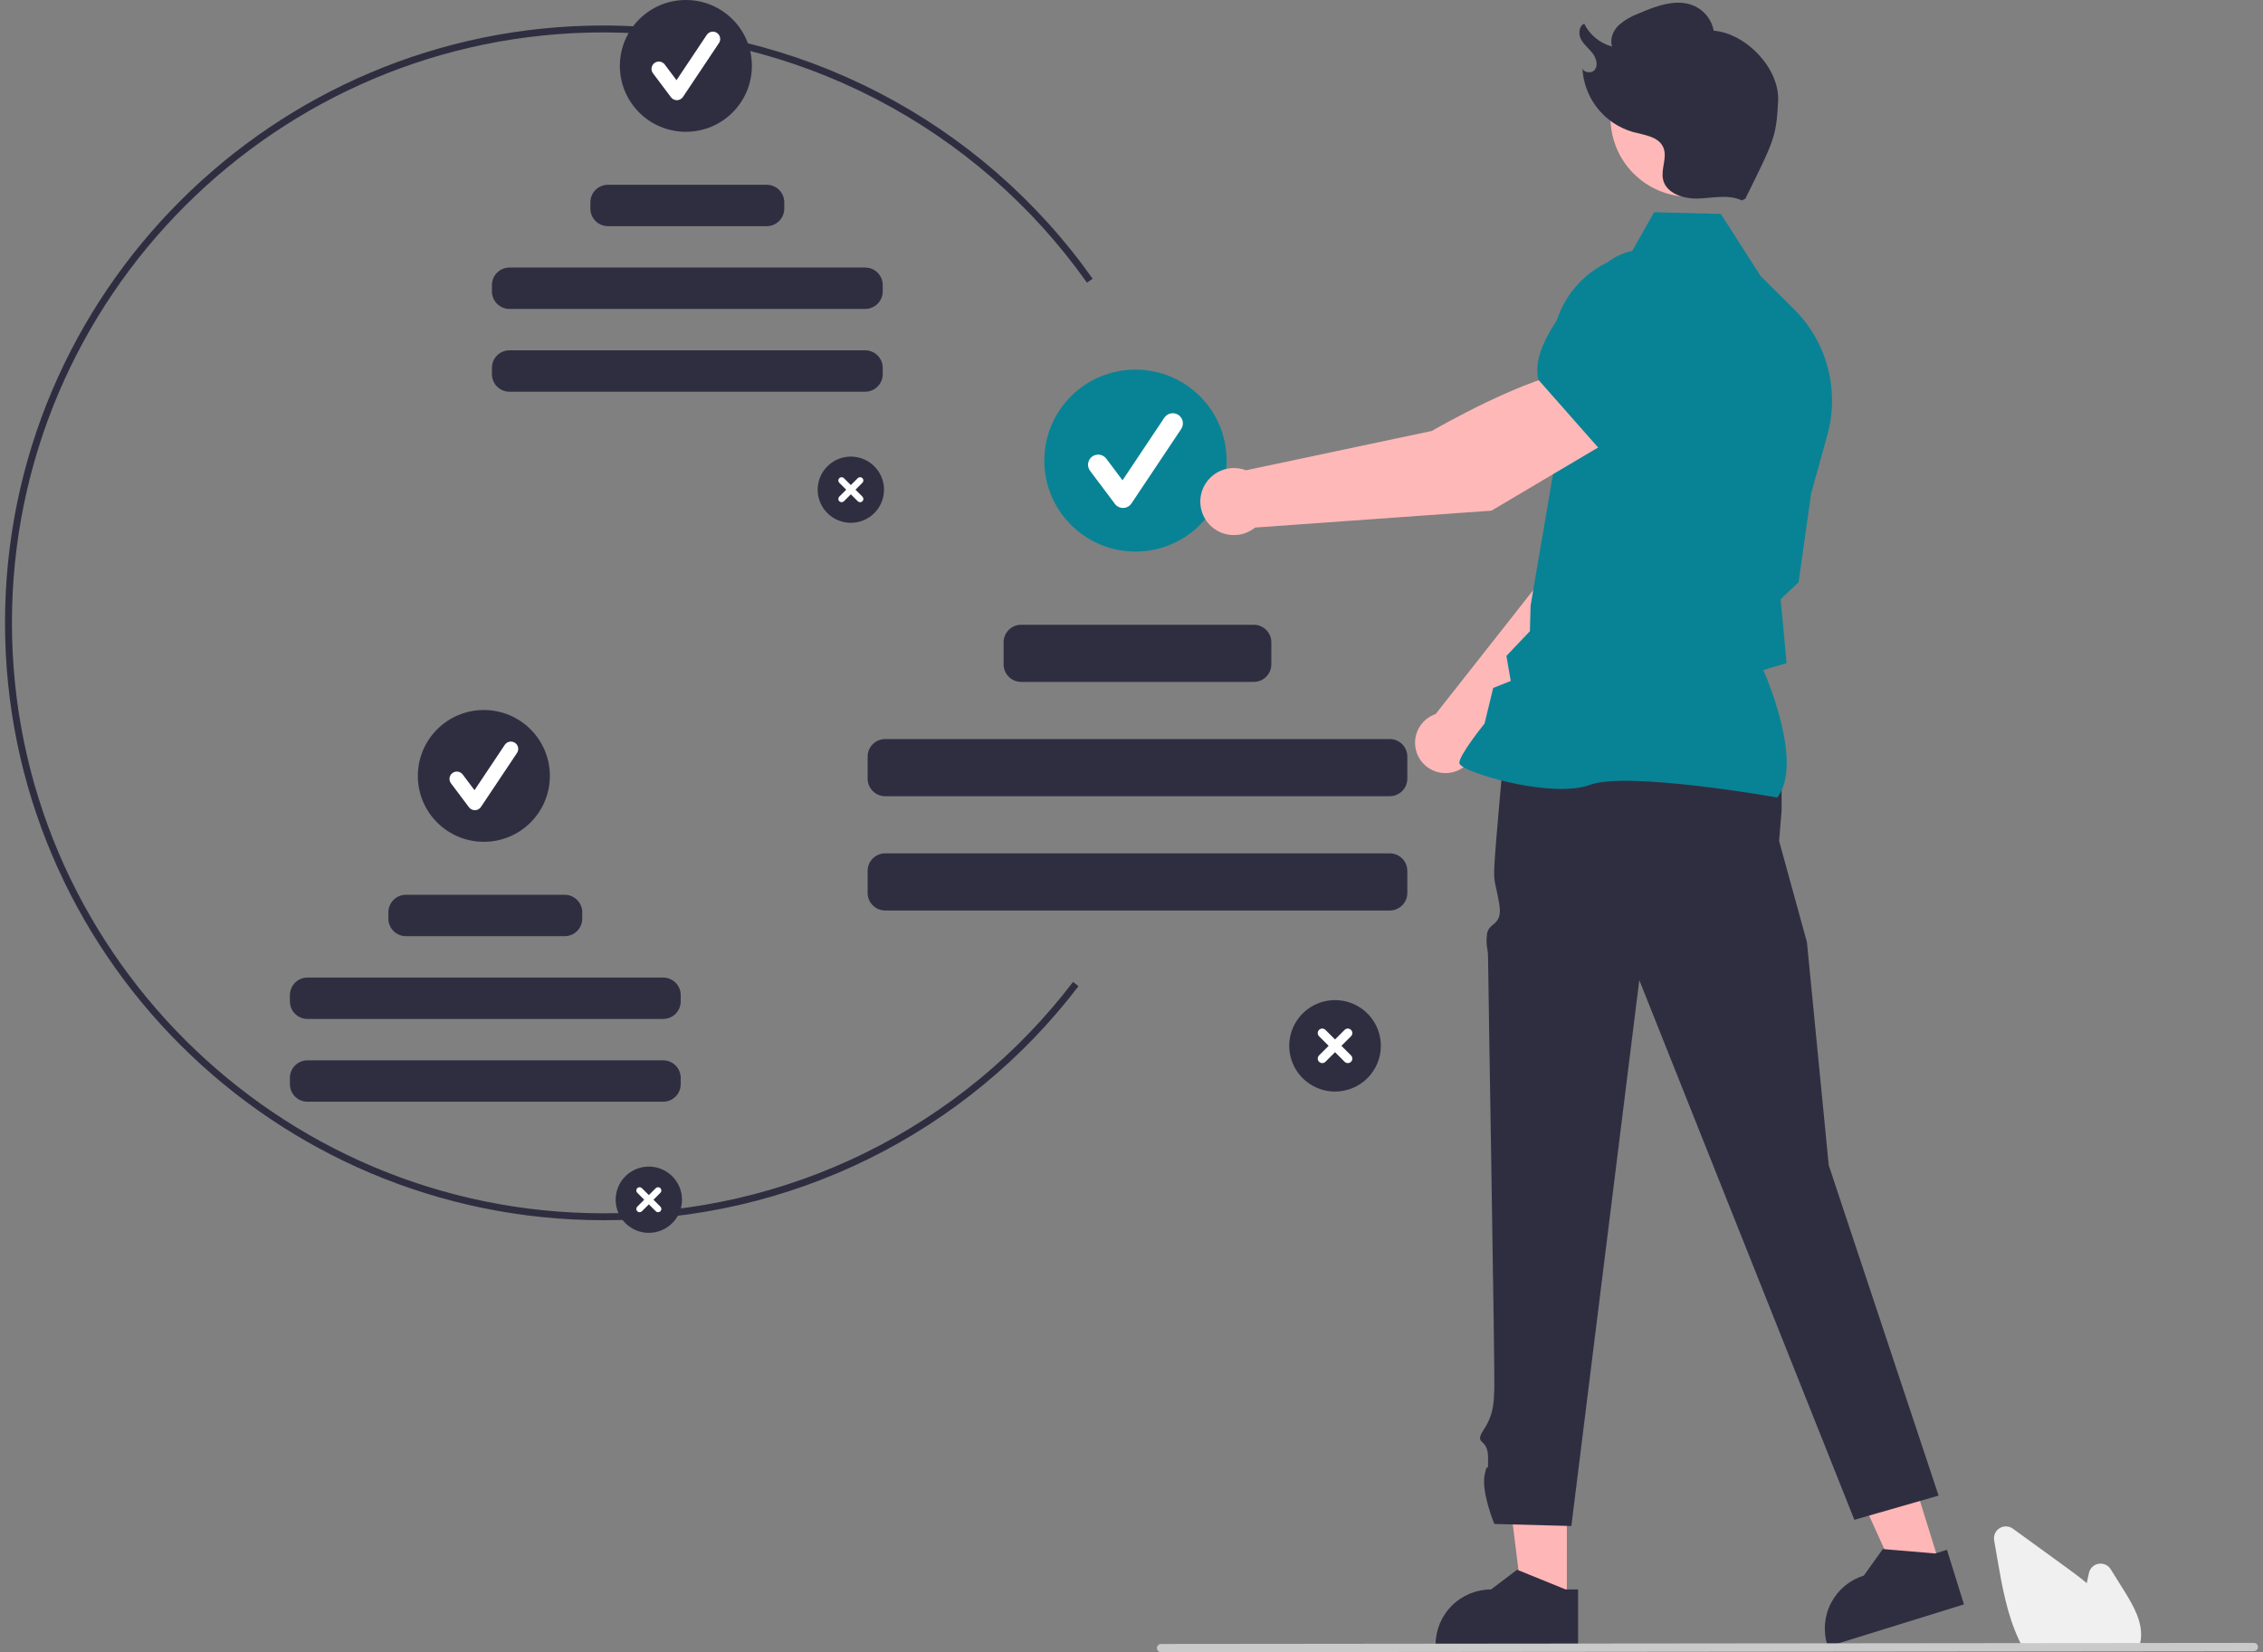 <svg width="226" height="165" viewBox="0 0 226 165" fill="none" xmlns="http://www.w3.org/2000/svg">
<rect x="0" y="0" width="226" height="165" fill="#808080" stroke="none"/>
<g clip-path="url(#clip0_14_2186)">
<path d="M60.264 121.859C27.31 121.859 0.5 95.097 0.5 62.202C0.5 29.307 27.31 2.546 60.264 2.546C69.84 2.555 79.273 4.857 87.773 9.256C96.274 13.656 103.594 20.026 109.119 27.832L108.554 28.23C103.092 20.515 95.857 14.219 87.455 9.87C79.053 5.521 69.729 3.246 60.264 3.237C27.692 3.237 1.192 29.689 1.192 62.202C1.192 94.716 27.692 121.168 60.264 121.168C69.338 121.197 78.295 119.126 86.431 115.118C94.568 111.109 101.663 105.272 107.159 98.065L107.707 98.486C102.148 105.777 94.97 111.683 86.738 115.738C78.506 119.793 69.444 121.889 60.264 121.859Z" fill="#2F2E41"/>
<path d="M84.972 52.212C84.317 52.212 83.676 52.018 83.131 51.655C82.587 51.291 82.162 50.775 81.911 50.171C81.66 49.566 81.595 48.901 81.723 48.26C81.85 47.619 82.166 47.029 82.629 46.567C83.093 46.105 83.683 45.789 84.326 45.662C84.968 45.534 85.634 45.6 86.24 45.85C86.845 46.1 87.362 46.524 87.726 47.068C88.09 47.612 88.285 48.251 88.285 48.905C88.285 49.782 87.936 50.623 87.314 51.243C86.693 51.864 85.85 52.212 84.972 52.212Z" fill="#2F2E41"/>
<path d="M86.127 49.597L85.434 48.905L86.127 48.213C86.158 48.183 86.182 48.147 86.198 48.108C86.215 48.068 86.224 48.025 86.224 47.983C86.224 47.94 86.215 47.897 86.199 47.857C86.182 47.818 86.158 47.782 86.128 47.751C86.097 47.721 86.061 47.697 86.022 47.681C85.982 47.664 85.939 47.656 85.896 47.656C85.853 47.656 85.811 47.664 85.771 47.681C85.731 47.697 85.695 47.722 85.665 47.752L84.972 48.444L84.279 47.752C84.217 47.691 84.134 47.657 84.047 47.657C83.961 47.657 83.878 47.691 83.816 47.752C83.755 47.813 83.721 47.896 83.721 47.983C83.721 48.069 83.755 48.152 83.816 48.213L84.51 48.905L83.816 49.597C83.755 49.659 83.721 49.741 83.721 49.828C83.722 49.914 83.756 49.997 83.817 50.058C83.878 50.119 83.961 50.153 84.048 50.153C84.134 50.154 84.217 50.12 84.279 50.059L84.972 49.367L85.665 50.059C85.695 50.089 85.731 50.113 85.771 50.129C85.811 50.146 85.853 50.154 85.896 50.154C85.939 50.154 85.981 50.146 86.021 50.129C86.061 50.113 86.097 50.089 86.127 50.059C86.157 50.028 86.182 49.992 86.198 49.953C86.214 49.913 86.223 49.871 86.223 49.828C86.223 49.785 86.214 49.743 86.198 49.703C86.182 49.664 86.157 49.628 86.127 49.597Z" fill="white"/>
<path d="M68.496 13.162C72.137 13.162 75.089 10.215 75.089 6.581C75.089 2.946 72.137 0 68.496 0C64.855 0 61.904 2.946 61.904 6.581C61.904 10.215 64.855 13.162 68.496 13.162Z" fill="#2F2E41"/>
<path d="M67.597 10.006C67.483 10.006 67.371 9.979 67.269 9.928C67.167 9.878 67.079 9.804 67.01 9.713L65.212 7.319C65.154 7.242 65.112 7.155 65.088 7.061C65.064 6.968 65.059 6.871 65.072 6.776C65.086 6.681 65.118 6.59 65.167 6.507C65.216 6.424 65.281 6.352 65.358 6.294C65.435 6.237 65.523 6.195 65.616 6.171C65.71 6.147 65.807 6.142 65.902 6.155C65.997 6.169 66.089 6.201 66.172 6.25C66.255 6.299 66.327 6.364 66.385 6.441L67.562 8.007L70.584 3.482C70.692 3.321 70.86 3.211 71.05 3.173C71.24 3.136 71.437 3.175 71.598 3.283C71.759 3.39 71.871 3.556 71.91 3.746C71.949 3.935 71.911 4.132 71.804 4.294L68.207 9.68C68.142 9.777 68.055 9.858 67.952 9.914C67.849 9.971 67.734 10.002 67.617 10.005L67.597 10.006Z" fill="white"/>
<path d="M76.569 18.453H60.715C59.746 18.453 58.96 19.237 58.96 20.204V20.835C58.96 21.802 59.746 22.586 60.715 22.586H76.569C77.538 22.586 78.323 21.802 78.323 20.835V20.204C78.323 19.237 77.538 18.453 76.569 18.453Z" fill="#2F2E41"/>
<path d="M86.402 26.719H50.881C49.912 26.719 49.127 27.503 49.127 28.47V29.101C49.127 30.068 49.912 30.852 50.881 30.852H86.402C87.371 30.852 88.157 30.068 88.157 29.101V28.47C88.157 27.503 87.371 26.719 86.402 26.719Z" fill="#2F2E41"/>
<path d="M86.402 34.985H50.881C49.912 34.985 49.127 35.769 49.127 36.736V37.367C49.127 38.334 49.912 39.118 50.881 39.118H86.402C87.371 39.118 88.157 38.334 88.157 37.367V36.736C88.157 35.769 87.371 34.985 86.402 34.985Z" fill="#2F2E41"/>
<path d="M64.797 123.119C64.142 123.119 63.501 122.925 62.956 122.561C62.412 122.198 61.987 121.681 61.736 121.077C61.486 120.473 61.42 119.808 61.548 119.167C61.675 118.525 61.991 117.936 62.454 117.473C62.918 117.011 63.508 116.696 64.15 116.568C64.793 116.441 65.459 116.506 66.065 116.757C66.67 117.007 67.187 117.431 67.551 117.975C67.915 118.518 68.11 119.158 68.11 119.812C68.11 120.689 67.761 121.53 67.139 122.15C66.518 122.77 65.675 123.119 64.797 123.119Z" fill="#2F2E41"/>
<path d="M65.952 120.504L65.259 119.812L65.952 119.12C66.013 119.059 66.048 118.976 66.048 118.889C66.048 118.803 66.013 118.72 65.952 118.659C65.891 118.597 65.808 118.563 65.721 118.563C65.635 118.563 65.551 118.597 65.49 118.659L64.797 119.35L64.104 118.659C64.042 118.597 63.959 118.563 63.873 118.563C63.786 118.563 63.703 118.597 63.642 118.659C63.58 118.72 63.546 118.803 63.546 118.889C63.546 118.976 63.58 119.059 63.642 119.12L64.335 119.812L63.642 120.504C63.58 120.565 63.546 120.648 63.546 120.734C63.546 120.821 63.58 120.904 63.642 120.965C63.703 121.026 63.786 121.061 63.873 121.061C63.959 121.061 64.042 121.026 64.104 120.965L64.797 120.273L65.49 120.965C65.551 121.026 65.635 121.061 65.721 121.061C65.808 121.061 65.891 121.026 65.952 120.965C66.013 120.904 66.048 120.821 66.048 120.734C66.048 120.648 66.013 120.565 65.952 120.504Z" fill="white"/>
<path d="M48.321 84.068C51.962 84.068 54.914 81.122 54.914 77.487C54.914 73.853 51.962 70.906 48.321 70.906C44.68 70.906 41.729 73.853 41.729 77.487C41.729 81.122 44.68 84.068 48.321 84.068Z" fill="#2F2E41"/>
<path d="M47.422 80.912C47.308 80.912 47.196 80.886 47.094 80.835C46.992 80.784 46.904 80.71 46.835 80.619L45.037 78.226C44.979 78.149 44.937 78.061 44.913 77.968C44.889 77.875 44.884 77.778 44.898 77.683C44.911 77.588 44.943 77.496 44.992 77.413C45.041 77.331 45.106 77.258 45.183 77.201C45.261 77.143 45.348 77.101 45.441 77.077C45.535 77.053 45.632 77.048 45.727 77.062C45.822 77.075 45.914 77.108 45.997 77.156C46.08 77.206 46.152 77.27 46.21 77.347L47.387 78.913L50.409 74.388C50.462 74.308 50.531 74.238 50.611 74.184C50.691 74.13 50.781 74.092 50.876 74.073C50.97 74.054 51.068 74.053 51.163 74.072C51.258 74.09 51.348 74.127 51.429 74.181C51.509 74.235 51.578 74.303 51.632 74.384C51.685 74.464 51.723 74.554 51.741 74.649C51.76 74.744 51.76 74.841 51.74 74.936C51.721 75.03 51.684 75.12 51.629 75.2L48.032 80.586C47.967 80.684 47.88 80.764 47.777 80.821C47.674 80.877 47.56 80.909 47.442 80.912L47.422 80.912Z" fill="white"/>
<path d="M56.394 89.36H40.54C39.571 89.36 38.785 90.144 38.785 91.111V91.741C38.785 92.709 39.571 93.493 40.54 93.493H56.394C57.363 93.493 58.148 92.709 58.148 91.741V91.111C58.148 90.144 57.363 89.36 56.394 89.36Z" fill="#2F2E41"/>
<path d="M66.227 97.626H30.706C29.737 97.626 28.952 98.41 28.952 99.377V100.007C28.952 100.975 29.737 101.759 30.706 101.759H66.227C67.196 101.759 67.982 100.975 67.982 100.007V99.377C67.982 98.41 67.196 97.626 66.227 97.626Z" fill="#2F2E41"/>
<path d="M66.227 105.892H30.706C29.737 105.892 28.952 106.676 28.952 107.643V108.273C28.952 109.241 29.737 110.025 30.706 110.025H66.227C67.196 110.025 67.982 109.241 67.982 108.273V107.643C67.982 106.676 67.196 105.892 66.227 105.892Z" fill="#2F2E41"/>
<path d="M133.327 109.01C132.422 109.01 131.538 108.742 130.785 108.24C130.033 107.738 129.447 107.025 129.101 106.191C128.754 105.356 128.664 104.438 128.84 103.553C129.017 102.667 129.452 101.853 130.092 101.214C130.732 100.576 131.547 100.141 132.435 99.965C133.322 99.788 134.242 99.879 135.078 100.225C135.914 100.57 136.628 101.155 137.131 101.906C137.633 102.657 137.902 103.54 137.902 104.443C137.902 105.654 137.42 106.816 136.562 107.672C135.704 108.529 134.54 109.01 133.327 109.01Z" fill="#2F2E41"/>
<path d="M134.922 105.399L133.965 104.443L134.922 103.488C135.007 103.403 135.055 103.289 135.055 103.169C135.055 103.05 135.007 102.935 134.922 102.851C134.838 102.766 134.723 102.719 134.603 102.719C134.484 102.719 134.369 102.766 134.284 102.851L133.327 103.806L132.37 102.851C132.285 102.766 132.17 102.719 132.051 102.719C131.931 102.719 131.816 102.766 131.731 102.851C131.647 102.935 131.599 103.05 131.599 103.169C131.599 103.289 131.647 103.403 131.731 103.488L132.689 104.443L131.731 105.399C131.647 105.483 131.599 105.598 131.599 105.717C131.599 105.837 131.647 105.951 131.731 106.036C131.816 106.12 131.931 106.168 132.051 106.168C132.17 106.168 132.285 106.12 132.37 106.036L133.327 105.08L134.284 106.036C134.369 106.12 134.484 106.168 134.603 106.168C134.723 106.168 134.838 106.12 134.922 106.036C135.007 105.951 135.055 105.837 135.055 105.717C135.055 105.598 135.007 105.483 134.922 105.399Z" fill="white"/>
<path d="M113.395 55.085C118.423 55.085 122.499 51.016 122.499 45.997C122.499 40.978 118.423 36.91 113.395 36.91C108.368 36.91 104.292 40.978 104.292 45.997C104.292 51.016 108.368 55.085 113.395 55.085Z" fill="#088395"/>
<path d="M112.153 50.727C111.996 50.727 111.841 50.69 111.701 50.62C111.56 50.55 111.438 50.448 111.343 50.322L108.86 47.017C108.78 46.911 108.722 46.79 108.689 46.661C108.656 46.533 108.649 46.399 108.667 46.267C108.686 46.136 108.731 46.01 108.799 45.895C108.866 45.781 108.956 45.681 109.062 45.602C109.169 45.522 109.29 45.464 109.419 45.431C109.547 45.398 109.682 45.391 109.813 45.41C109.945 45.428 110.071 45.473 110.186 45.541C110.3 45.608 110.4 45.698 110.48 45.804L112.105 47.966L116.278 41.718C116.352 41.607 116.447 41.512 116.557 41.438C116.668 41.364 116.792 41.313 116.922 41.287C117.053 41.261 117.187 41.261 117.318 41.286C117.448 41.312 117.572 41.364 117.683 41.437C117.793 41.511 117.889 41.605 117.963 41.716C118.037 41.826 118.088 41.95 118.114 42.08C118.14 42.21 118.14 42.344 118.114 42.475C118.089 42.605 118.037 42.729 117.964 42.839L112.996 50.277C112.906 50.411 112.785 50.522 112.644 50.6C112.502 50.679 112.344 50.722 112.182 50.727C112.172 50.727 112.163 50.727 112.153 50.727Z" fill="white"/>
<path d="M125.211 62.392H101.982C101.013 62.392 100.227 63.176 100.227 64.143V66.348C100.227 67.315 101.013 68.099 101.982 68.099H125.211C126.18 68.099 126.965 67.315 126.965 66.348V64.143C126.965 63.176 126.18 62.392 125.211 62.392Z" fill="#2F2E41"/>
<path d="M138.79 73.806H88.403C87.434 73.806 86.648 74.591 86.648 75.558V77.762C86.648 78.73 87.434 79.514 88.403 79.514H138.79C139.759 79.514 140.545 78.73 140.545 77.762V75.558C140.545 74.591 139.759 73.806 138.79 73.806Z" fill="#2F2E41"/>
<path d="M138.79 85.221H88.403C87.434 85.221 86.648 86.005 86.648 86.972V89.177C86.648 90.144 87.434 90.928 88.403 90.928H138.79C139.759 90.928 140.545 90.144 140.545 89.177V86.972C140.545 86.005 139.759 85.221 138.79 85.221Z" fill="#2F2E41"/>
<path d="M156.476 160.172L152.061 160.172L149.961 143.174L156.477 143.174L156.476 160.172Z" fill="#FFB6B6"/>
<path d="M156.358 158.733L151.644 156.819L151.509 156.764L148.907 158.733C147.437 158.733 146.028 159.316 144.989 160.353C143.95 161.39 143.366 162.797 143.366 164.264V164.443H157.601V158.733H156.358Z" fill="#2F2E41"/>
<path d="M193.792 156.481L189.576 157.788L182.516 142.178L188.739 140.248L193.792 156.481Z" fill="#FFB6B6"/>
<path d="M193.251 155.141L188.181 154.71L188.035 154.697L186.135 157.348C184.732 157.784 183.56 158.758 182.876 160.056C182.192 161.355 182.053 162.871 182.489 164.272L182.542 164.443L196.135 160.226L194.438 154.773L193.251 155.141Z" fill="#2F2E41"/>
<path d="M176.127 73.096L177.923 78.194V80.95L177.673 83.98L180.452 94.086L182.632 116.372L193.603 149.361L185.191 151.779L163.712 97.878L156.928 152.397L149.235 152.193C149.235 152.193 147.919 149.015 148.265 147.288C148.611 145.561 148.611 147.634 148.611 145.561C148.611 143.488 147.111 144.388 148.207 142.729C149.303 141.07 149.167 139.617 149.235 138.616C149.303 137.615 148.611 97.195 148.611 95.813C148.611 94.431 148.371 94.734 148.491 93.374C148.611 92.013 150.132 92.572 149.718 90.22C149.303 87.868 149.167 88.279 149.235 86.519C149.303 84.758 150.257 74.437 150.257 74.437L176.127 73.096Z" fill="#2F2E41"/>
<path d="M147.334 74.755L162.757 59.908L167.032 47.826L160.726 45.09C157.488 48.186 153.987 57.832 153.987 57.832L143.374 71.31C143.291 71.338 143.209 71.368 143.127 71.404C142.649 71.614 142.234 71.944 141.921 72.362C141.608 72.779 141.408 73.27 141.341 73.788C141.274 74.305 141.341 74.831 141.537 75.314C141.733 75.797 142.05 76.222 142.459 76.548C142.867 76.873 143.352 77.087 143.868 77.171C144.384 77.254 144.912 77.203 145.403 77.023C145.893 76.842 146.328 76.539 146.667 76.142C147.005 75.744 147.235 75.267 147.334 74.755Z" fill="#FFB8B8"/>
<path d="M158.952 46.439L166.95 48.973L166.98 48.968C169.957 48.47 172.427 43.617 173.975 39.634C174.484 38.32 174.475 36.862 173.948 35.555C173.422 34.248 172.418 33.188 171.139 32.592C170.193 32.158 169.144 31.997 168.111 32.127C167.078 32.257 166.102 32.673 165.294 33.328L161.187 36.678L158.952 46.439Z" fill="#6C63FF"/>
<path d="M177.486 79.645L177.533 79.583C180.028 76.279 176.615 68.099 176.099 66.912L178.419 66.226L178.015 61.816L177.82 59.85L179.624 58.14L179.63 58.096L180.871 49.283L182.494 43.45C183.106 41.245 183.119 38.917 182.532 36.705C181.944 34.493 180.778 32.477 179.152 30.864L175.834 27.576L171.858 21.364L165.192 21.192L162.795 25.442C160.566 25.896 158.567 27.117 157.146 28.891C155.726 30.665 154.974 32.88 155.021 35.151L155.247 46.466L152.855 60.486L152.788 63.033L150.441 65.506L150.875 68.006L149.119 68.704L148.259 72.257C147.931 72.666 145.764 75.401 145.744 76.163C145.741 76.277 145.823 76.39 146.002 76.518C147.404 77.519 155.244 79.69 158.773 78.385C162.531 76.996 177.261 79.605 177.409 79.631L177.486 79.645Z" fill="#088395"/>
<path d="M161.145 43.773L157.74 36.997C152.798 37.334 142.988 43.038 142.988 43.038L124.429 46.966C123.879 46.755 123.283 46.693 122.701 46.785C122.119 46.877 121.572 47.12 121.115 47.49C120.657 47.86 120.305 48.344 120.094 48.893C119.884 49.442 119.822 50.037 119.914 50.618C120.007 51.198 120.252 51.744 120.623 52.201C120.994 52.657 121.48 53.008 122.03 53.217C122.58 53.427 123.176 53.488 123.758 53.395C124.339 53.302 124.886 53.057 125.343 52.686L148.952 50.997L161.145 43.773Z" fill="#FFB8B8"/>
<path d="M159.772 44.886L168.665 38.289L170.231 32.654C170.535 31.547 170.522 30.377 170.194 29.277C169.866 28.176 169.237 27.189 168.377 26.427C167.204 25.402 165.685 24.86 164.126 24.91C162.568 24.96 161.087 25.599 159.983 26.698C156.636 30.032 152.819 34.684 153.639 37.909L153.647 37.942L159.772 44.886Z" fill="#088395"/>
<path d="M168.745 19.652C173.112 19.652 176.652 16.118 176.652 11.758C176.652 7.399 173.112 3.865 168.745 3.865C164.377 3.865 160.837 7.399 160.837 11.758C160.837 16.118 164.377 19.652 168.745 19.652Z" fill="#FFB8B8"/>
<path d="M173.949 20.014C172.626 19.393 171.081 19.77 169.621 19.828C168.161 19.885 166.391 19.335 166.082 17.91C165.852 16.856 166.541 15.701 166.107 14.713C165.634 13.636 164.214 13.482 163.075 13.181C161.647 12.769 160.388 11.914 159.481 10.739C158.573 9.565 158.064 8.132 158.027 6.649C157.948 7.238 158.957 7.431 159.289 6.938C159.62 6.445 159.392 5.762 159.026 5.293C158.661 4.825 158.168 4.451 157.892 3.924C157.617 3.398 157.67 2.616 158.208 2.363C158.484 2.919 158.875 3.41 159.354 3.804C159.834 4.198 160.392 4.485 160.991 4.648C160.747 3.906 161.093 3.072 161.65 2.523C162.241 2.009 162.923 1.608 163.661 1.341C165.484 0.552 167.612 -0.233 169.377 0.677C169.833 0.917 170.229 1.256 170.535 1.669C170.841 2.083 171.049 2.56 171.144 3.065C174.41 3.34 177.763 6.871 177.577 10.137C177.377 13.653 177.231 13.937 174.299 19.853" fill="#2F2E41"/>
<path d="M213.562 164.646H202.076L202.027 164.557C201.88 164.291 201.738 164.009 201.606 163.719C200.423 161.191 199.923 158.3 199.481 155.748L199.149 153.825C199.109 153.592 199.139 153.353 199.236 153.137C199.333 152.922 199.492 152.74 199.693 152.615C199.895 152.49 200.128 152.428 200.365 152.437C200.602 152.446 200.83 152.525 201.022 152.664C202.767 153.932 204.513 155.198 206.26 156.464C206.922 156.944 207.677 157.5 208.4 158.101C208.47 157.763 208.543 157.423 208.616 157.088C208.667 156.857 208.785 156.647 208.956 156.483C209.127 156.319 209.343 156.21 209.577 156.17C209.81 156.13 210.05 156.16 210.266 156.257C210.482 156.354 210.665 156.512 210.79 156.713L212.134 158.868C213.114 160.442 213.979 161.993 213.803 163.666C213.804 163.686 213.802 163.707 213.798 163.727C213.763 164.001 213.697 164.271 213.603 164.532L213.562 164.646Z" fill="#F0F0F0"/>
<path d="M225.09 164.894L115.947 165C115.838 164.999 115.734 164.956 115.657 164.879C115.58 164.802 115.537 164.697 115.537 164.589C115.537 164.48 115.58 164.376 115.657 164.298C115.734 164.221 115.838 164.178 115.947 164.177L225.09 164.071C225.199 164.072 225.303 164.115 225.38 164.192C225.457 164.269 225.5 164.374 225.5 164.482C225.5 164.591 225.457 164.695 225.38 164.773C225.303 164.85 225.199 164.893 225.09 164.894Z" fill="#CACACA"/>
</g>
<defs>
<clipPath id="clip0_14_2186">
<rect width="225" height="165" fill="white" transform="translate(0.5)"/>
</clipPath>
</defs>
</svg>
